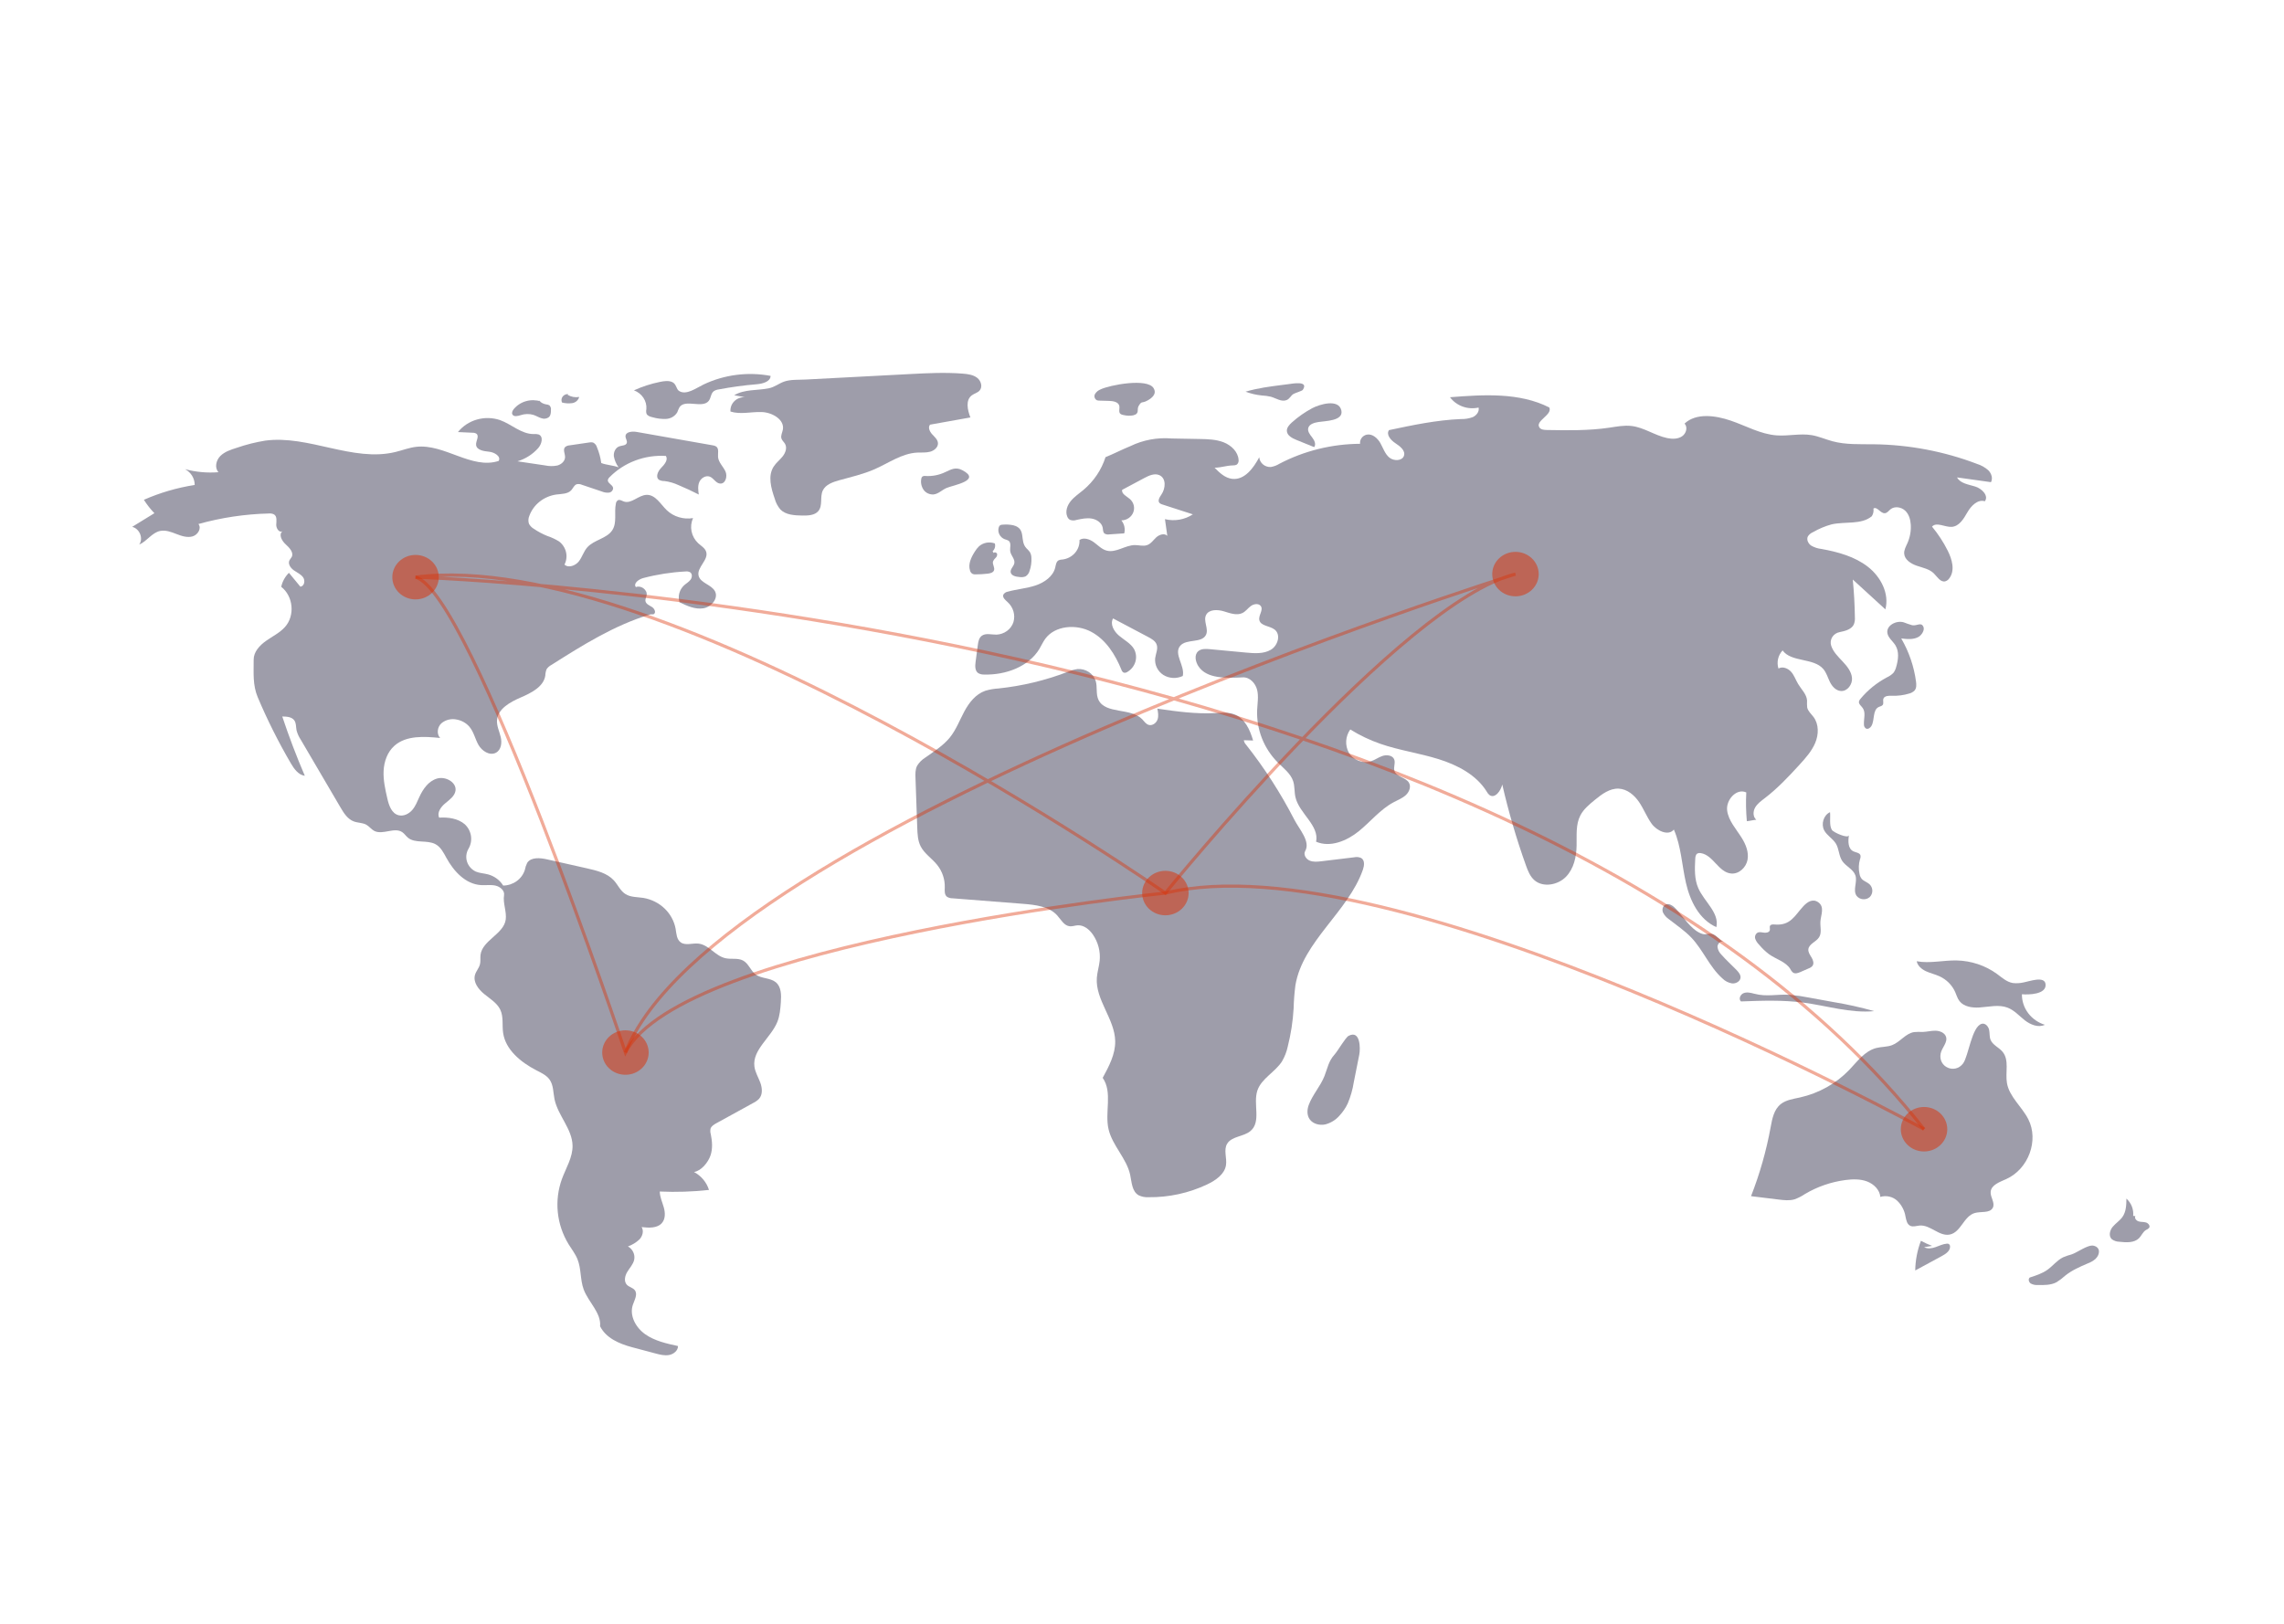 <svg width="1440" height="1024" viewBox="0 0 1440 1024" fill="none" xmlns="http://www.w3.org/2000/svg">
<path d="M379.068 291.996C378.611 288.536 377.686 285.147 376.317 281.915C376.143 281.304 375.837 280.734 375.42 280.242C375.003 279.75 374.483 279.347 373.894 279.057C373.107 278.862 372.281 278.853 371.49 279.032L359.144 280.84C358.111 280.885 357.121 281.253 356.327 281.888C354.719 283.507 356.303 286.114 356.254 288.347C356.198 290.858 353.867 292.897 351.34 293.571C348.76 294.07 346.098 294.039 343.532 293.479L326.269 290.911C331.353 289.357 335.879 286.466 339.329 282.568C341.6 279.991 342.809 275.181 339.526 273.961C338.55 273.705 337.533 273.627 336.528 273.731C328.706 273.789 322.552 267.537 315.23 264.904C310.544 263.328 305.457 263.211 300.697 264.569C295.937 265.928 291.747 268.692 288.728 272.468L297.924 272.892C298.789 272.847 299.647 273.066 300.373 273.518C302.388 275.103 299.883 278.148 300.167 280.63C300.536 283.855 305.008 284.543 308.38 284.87C311.752 285.196 316.029 287.818 314.407 290.667C297.461 296.255 280.216 279.743 262.419 281.776C257.915 282.29 253.661 283.984 249.264 285.049C222.399 291.557 194.626 274.195 167.182 277.872C161.081 278.867 155.085 280.381 149.264 282.396C145.529 283.57 141.633 284.839 138.919 287.562C136.205 290.285 135.172 294.941 137.743 297.788C130.657 298.347 123.523 297.698 116.674 295.871C118.526 296.857 120.067 298.302 121.135 300.054C122.202 301.806 122.758 303.802 122.742 305.83C111.678 307.558 100.906 310.702 90.717 315.179C92.619 318.206 94.84 321.039 97.346 323.632L83.338 332.247C88.071 333.389 90.517 339.566 87.765 343.425C92.672 341.335 95.713 335.929 100.961 334.833C104.398 334.114 107.896 335.461 111.157 336.725C114.418 337.99 118.002 339.216 121.378 338.267C124.754 337.318 127.244 333.127 125.099 330.457C139.529 326.427 154.441 324.196 169.467 323.821C170.627 323.682 171.802 323.896 172.828 324.432C174.784 325.731 174.269 328.537 174.164 330.814C174.058 333.091 175.912 336.083 178.038 335.057C175.537 337.133 177.675 341.041 180.074 343.224C182.473 345.408 185.365 348.42 183.896 351.26C183.513 352.001 182.863 352.594 182.494 353.342C181.405 355.549 183.134 358.123 185.173 359.589C187.212 361.055 189.709 362.08 191.126 364.11C192.542 366.14 191.899 369.693 189.366 369.977L182.167 361.226C179.707 363.668 178.021 366.727 177.304 370.049C184.938 376.023 186.086 388.184 179.695 395.372C176.429 399.046 171.784 401.278 167.731 404.143C163.677 407.008 159.926 411.088 159.936 415.912C159.954 424.246 159.242 431.989 162.505 439.716C168.52 453.963 175.465 467.835 183.298 481.248C185.356 484.77 188.014 488.631 192.181 489.237C186.915 476.963 182.174 464.497 177.958 451.841C180.704 451.851 183.877 452.06 185.486 454.19C186.819 455.953 186.533 458.35 186.947 460.491C187.474 462.564 188.352 464.541 189.547 466.342L214.697 509.23C216.782 512.786 219.173 516.602 223.158 518.042C225.705 518.962 228.653 518.789 230.997 520.114C232.835 521.153 234.073 522.997 235.947 523.976C241.245 526.742 248.612 521.436 253.563 524.74C254.979 525.684 255.879 527.185 257.184 528.266C261.757 532.057 269.258 529.521 274.536 532.349C277.938 534.172 279.702 537.817 281.516 541.12C286.062 549.394 293.416 557.501 303.157 558.16C306.217 558.367 309.343 557.811 312.333 558.463C315.324 559.114 318.269 561.613 317.789 564.514C316.966 569.486 319.532 574.931 318.843 579.922C317.587 589.013 304.117 593.009 302.96 602.112C302.707 604.105 303.103 606.163 302.607 608.114C302 610.505 300.124 612.452 299.458 614.828C298.194 619.332 301.565 623.815 305.268 626.845C308.971 629.875 313.388 632.488 315.412 636.73C317.552 641.214 316.501 646.441 317.197 651.325C318.716 661.988 328.336 669.892 338.236 674.989C341.252 676.542 344.491 678.045 346.443 680.739C348.992 684.255 348.738 688.89 349.589 693.091C351.673 703.38 360.72 711.858 360.977 722.336C361.159 729.783 356.835 736.539 354.252 743.566C351.831 750.298 350.954 757.451 351.683 764.538C352.412 771.624 354.729 778.476 358.475 784.627C360.408 787.751 362.719 790.696 364.086 794.082C366.525 800.125 365.733 806.994 367.983 813.104C370.956 821.182 379.127 827.855 378.345 836.387C382.054 843.761 390.245 847.385 398.481 849.58L413.243 853.513C416.07 854.267 419.023 855.026 421.901 854.48C424.779 853.935 427.526 851.647 427.452 848.839C420.213 847.276 412.742 845.614 406.775 841.391C400.807 837.168 396.72 829.648 398.984 822.883C400.034 819.746 402.267 816.123 400.144 813.531C398.928 812.047 396.705 811.659 395.333 810.305C393.194 808.193 393.929 804.645 395.467 802.098C397.005 799.551 399.227 797.275 399.847 794.393C400.161 792.781 399.951 791.116 399.248 789.622C398.544 788.127 397.38 786.874 395.912 786.03C398.649 785.041 401.138 783.512 403.218 781.542C405.14 779.441 406.027 776.203 404.516 773.815C409.004 774.36 414.303 774.627 417.25 771.34C419.603 768.715 419.441 764.79 418.511 761.448C417.582 758.106 416.01 754.859 415.961 751.401C426.316 751.87 436.693 751.534 446.99 750.393C445.501 745.592 442.117 741.535 437.556 739.083C442.22 738.327 446.469 732.982 447.942 728.679C449.415 724.376 449.04 719.69 448.129 715.246C447.779 714.102 447.731 712.893 447.989 711.727C448.514 710.125 450.159 709.147 451.68 708.311L474.828 695.583C476.21 694.921 477.462 694.036 478.53 692.967C480.955 690.24 480.596 686.123 479.354 682.744C478.112 679.366 476.123 676.188 475.645 672.636C474.214 662.012 486.094 654.389 490.103 644.389C491.676 640.464 491.997 636.198 492.301 632.004C492.628 627.5 492.653 622.268 489.04 619.366C485.577 616.583 480.166 617.204 476.543 614.616C473.221 612.243 472.075 607.635 468.445 605.718C465.149 603.978 461.017 605.085 457.351 604.266C450.897 602.825 446.836 595.704 440.244 595.044C436.525 594.672 432.316 596.413 429.268 594.339C426.582 592.512 426.474 588.84 425.963 585.724C425.067 580.881 422.642 576.417 419.015 572.933C415.388 569.45 410.733 567.115 405.678 566.241C401.843 565.652 397.669 565.876 394.407 563.859C391.104 561.816 389.589 557.991 386.995 555.162C382.813 550.603 376.227 548.983 370.057 547.594L344.961 541.946C340.506 540.944 334.764 540.412 332.373 544.148C331.665 545.571 331.164 547.079 330.884 548.632C329.988 551.44 328.185 553.904 325.735 555.67C323.284 557.436 320.312 558.413 317.245 558.46C315.142 555.025 311.734 552.501 307.733 551.414C305.189 550.735 302.465 550.66 300.038 549.661C298.716 549.043 297.54 548.174 296.581 547.106C295.622 546.038 294.902 544.794 294.462 543.45C294.023 542.106 293.875 540.691 294.027 539.29C294.18 537.89 294.629 536.534 295.347 535.305C296.794 532.839 297.353 529.985 296.937 527.185C296.522 524.384 295.155 521.793 293.048 519.81C288.78 516.142 282.607 515.256 276.884 515.623C275.385 512.492 277.891 508.959 280.592 506.684C283.292 504.409 286.571 502.172 287.16 498.774C288.085 493.43 280.962 489.371 275.553 490.964C270.145 492.558 266.693 497.587 264.411 502.544C263.102 505.389 261.989 508.384 259.924 510.782C257.858 513.181 254.533 514.898 251.387 514.128C246.934 513.039 245.214 507.973 244.228 503.675C242.906 497.909 241.576 492.062 241.853 486.164C242.13 480.266 244.207 474.21 248.75 470.218C256.153 463.711 267.509 464.349 277.5 465.387C275.139 462.841 275.723 458.55 278.248 456.154C279.581 455.02 281.183 454.214 282.915 453.807C284.647 453.399 286.457 453.403 288.187 453.816C291.198 454.416 293.91 455.968 295.887 458.223C298.726 461.537 299.533 466.011 301.679 469.773C303.825 473.534 308.65 476.742 312.6 474.724C316.011 472.981 316.553 468.453 315.704 464.841C314.855 461.23 313.051 457.718 313.359 454.028C313.946 446.987 321.57 442.748 328.298 439.848C335.026 436.949 342.73 433.049 343.795 426.059C343.832 424.691 344.102 423.337 344.594 422.052C345.34 420.917 346.377 419.983 347.606 419.34C367.242 406.917 387.204 394.342 409.646 387.554C410.814 387.201 410.951 387.594 412.141 387.317C413.806 386.395 412.703 383.846 411.106 382.82C409.509 381.793 407.375 381.005 406.97 379.205C406.672 377.882 407.487 376.582 407.698 375.244C408.218 371.955 404.108 368.919 400.917 370.234C399.114 367.948 402.681 365.292 405.566 364.532C414.227 362.25 423.118 360.859 432.087 360.384C433.122 360.227 434.182 360.399 435.105 360.876C436.611 361.875 436.419 364.166 435.351 365.592C434.284 367.018 432.623 367.913 431.292 369.12C429.839 370.476 428.802 372.187 428.295 374.069C427.788 375.95 427.831 377.928 428.419 379.788C433.101 382.068 438.192 384.415 443.378 383.612C448.564 382.809 453.167 377.23 450.729 372.775C448.459 368.626 441.641 367.691 440.468 363.144C439.095 357.82 446.967 353.085 445.194 347.871C444.417 345.587 442.04 344.243 440.215 342.594C438.061 340.572 436.595 337.973 436.011 335.14C435.427 332.306 435.751 329.37 436.942 326.716C433.97 327.216 430.917 327.027 428.037 326.165C425.157 325.302 422.536 323.791 420.392 321.758C416.434 317.933 413.276 311.9 407.654 312.071C402.496 312.228 398.053 317.989 393.23 316.232C392.043 315.799 390.792 314.919 389.642 315.435C389.265 315.669 388.949 315.982 388.717 316.351C388.485 316.719 388.344 317.133 388.304 317.561C387.078 323.172 389.187 329.564 385.993 334.412C382.517 339.688 374.478 340.419 370.264 345.176C367.977 347.759 367.091 351.239 364.988 353.961C362.886 356.684 358.424 358.415 355.901 356.042C357.141 353.602 357.479 350.831 356.861 348.182C356.243 345.533 354.705 343.164 352.498 341.461C350.155 339.998 347.63 338.822 344.982 337.961C342.022 336.762 339.207 335.26 336.585 333.481C335.272 332.722 334.204 331.629 333.503 330.323C332.948 328.688 333.022 326.917 333.713 325.33C334.993 321.818 337.25 318.708 340.241 316.335C343.232 313.962 346.843 312.415 350.685 311.863C354.044 311.426 357.954 311.58 360.177 309.13C361.354 307.833 361.971 305.873 363.678 305.346C364.77 305.136 365.904 305.27 366.911 305.727L379.449 309.952C380.848 310.557 382.388 310.801 383.916 310.66C384.674 310.562 385.365 310.194 385.85 309.629C386.336 309.063 386.581 308.343 386.535 307.613C386.134 305.619 382.93 304.663 383.222 302.652C383.385 302.001 383.751 301.412 384.271 300.963C388.796 296.352 394.33 292.756 400.477 290.433C406.623 288.109 413.231 287.115 419.826 287.522C421.408 290.01 418.905 292.957 416.823 295.081C414.74 297.205 413.067 301.001 415.585 302.636C416.617 303.14 417.765 303.388 418.924 303.356C422.011 303.756 425.011 304.627 427.81 305.936C432.143 307.741 436.392 309.716 440.559 311.862C440.191 309.231 439.84 306.461 440.881 304.002C441.922 301.542 444.882 299.614 447.467 300.571C449.958 301.494 451.236 304.652 453.89 304.942C457.43 305.327 458.827 300.32 457.348 297.217C455.869 294.113 452.941 291.514 452.697 288.111C452.532 285.815 453.445 282.968 451.529 281.577C450.847 281.16 450.074 280.9 449.269 280.819L401.436 272.392C398.595 271.891 394.491 272.275 394.365 275.037C394.295 276.579 395.734 278.105 395.097 279.522C394.417 281.035 392.182 280.897 390.555 281.432C388.03 282.263 386.763 285.133 387.006 287.678C387.45 290.207 388.473 292.611 390.002 294.717C386.89 293.471 382.179 293.242 379.068 291.996Z" fill="#3F3D56" fill-opacity="0.5"/>
<path d="M340.902 253.124C337.886 252.169 334.635 252.124 331.592 252.997C328.548 253.869 325.859 255.617 323.887 258.002C323.1 258.995 322.438 260.364 323.098 261.439C324.043 262.98 326.452 262.371 328.228 261.82C330.838 260.927 333.679 260.862 336.33 261.635C337.998 262.183 339.49 263.152 341.165 263.679C341.98 264.005 342.873 264.113 343.747 263.991C344.621 263.869 345.445 263.521 346.128 262.985C347.278 261.862 347.35 260.117 347.352 258.546C347.432 258.02 347.388 257.483 347.223 256.976C347.059 256.468 346.778 256.002 346.402 255.612C345.731 255.24 344.978 255.027 344.204 254.989C342.471 254.682 340.905 253.806 339.774 252.512" fill="#3F3D56" fill-opacity="0.5"/>
<path d="M358.15 248.527C357.475 248.492 356.802 248.623 356.195 248.909C355.589 249.195 355.069 249.625 354.687 250.159C354.304 250.693 354.072 251.311 354.011 251.956C353.951 252.601 354.064 253.249 354.341 253.839C356.414 254.381 358.58 254.516 360.709 254.237C361.771 254.079 362.76 253.624 363.552 252.929C364.344 252.234 364.904 251.329 365.16 250.33C362.653 250.767 360.067 250.294 357.905 249.004" fill="#3F3D56" fill-opacity="0.5"/>
<path d="M416.018 240.849C410.375 241.997 404.894 243.78 399.689 246.159C402.143 247.062 404.229 248.696 405.64 250.82C407.05 252.944 407.711 255.445 407.525 257.956C407.304 258.92 407.33 259.92 407.599 260.873C408.199 262.264 409.936 262.787 411.464 263.144C414.209 263.944 417.075 264.294 419.942 264.18C421.376 264.108 422.768 263.695 423.994 262.978C425.219 262.261 426.238 261.263 426.959 260.075C427.375 258.946 427.862 257.843 428.418 256.772C432.08 251.433 442.959 257.889 446.891 252.728C448.276 250.91 448.149 248.174 449.955 246.734C450.889 246.106 451.971 245.711 453.105 245.583C461.011 244.079 468.998 242.99 477.029 242.321C480.834 242.004 485.794 240.696 485.826 237.039C471.493 234.344 456.632 236.258 443.552 242.484C438.84 244.743 432.607 249.496 428.068 246.501C426.369 245.379 426.453 242.359 424.114 241.098C421.722 239.808 418.556 240.332 416.018 240.849Z" fill="#3F3D56" fill-opacity="0.5"/>
<path d="M462.89 249.24L469.618 250.478C468.38 250.425 467.144 250.626 465.993 251.067C464.842 251.508 463.803 252.179 462.944 253.035C462.085 253.891 461.427 254.913 461.014 256.032C460.6 257.15 460.44 258.341 460.545 259.523C466.846 261.538 473.715 259.577 480.352 259.845C486.989 260.113 494.711 264.652 493.578 270.918C493.235 272.813 492.092 274.706 492.687 276.543C493.103 277.83 494.289 278.744 494.959 279.929C496.354 282.4 495.239 285.525 493.477 287.771C491.716 290.017 489.349 291.809 487.803 294.196C483.957 300.132 486.142 307.806 488.433 314.438C489.095 316.944 490.318 319.282 492.017 321.291C495.411 324.745 500.941 325.046 505.894 325.115C509.499 325.165 513.628 324.995 515.908 322.321C518.884 318.83 516.803 313.384 518.762 309.287C520.542 305.566 525.076 303.97 529.184 302.837C536.709 300.763 544.379 299 551.493 295.867C560.328 291.977 568.585 285.914 578.295 285.413C581.019 285.273 583.811 285.581 586.435 284.866C589.059 284.152 591.552 281.98 591.353 279.375C591.183 277.149 589.216 275.515 587.68 273.837C586.143 272.159 584.936 269.579 586.348 267.804L611.8 263.253C609.996 258.546 608.591 252.347 612.736 249.283C614.232 248.177 616.235 247.735 617.508 246.399C619.679 244.121 618.588 240.197 616.082 238.26C613.576 236.323 610.188 235.873 606.979 235.618C595.818 234.731 584.594 235.317 573.412 235.904C551.555 237.051 529.697 238.198 507.839 239.345C503.438 239.576 498.358 239.223 494.322 240.66C490.906 241.877 488.477 244.11 484.569 244.895C477.356 246.343 469.418 245.363 462.89 249.24Z" fill="#3F3D56" fill-opacity="0.5"/>
<path d="M583.421 300.152C582.736 300.049 582.035 300.201 581.463 300.578C581.085 300.976 580.86 301.486 580.826 302.023C580.391 304.394 580.909 306.835 582.274 308.857C582.97 309.848 583.93 310.644 585.055 311.16C586.18 311.677 587.429 311.895 588.672 311.793C591.702 311.424 593.935 308.949 596.72 307.742C601.012 305.883 619.242 302.984 606.632 296.462C602.286 294.214 599.478 296.199 596.053 297.679C592.155 299.588 587.788 300.443 583.421 300.152Z" fill="#3F3D56" fill-opacity="0.5"/>
<path d="M693.874 245.558C692.402 246.134 691.17 247.161 690.371 248.478C690.003 249.146 689.918 249.925 690.133 250.652C690.347 251.379 690.846 252 691.525 252.385C692.075 252.576 692.658 252.664 693.243 252.646L699.23 252.817C701.774 252.89 704.951 253.408 705.634 255.755C706.142 257.497 705.006 259.736 706.377 260.982C706.965 261.418 707.672 261.682 708.413 261.742C710.386 262.227 712.445 262.291 714.446 261.929C718.803 260.81 716.513 258.264 717.885 255.998C719.985 252.53 719.621 254.629 723.32 252.642C726.052 251.174 729.582 248.511 727.302 244.77C723.337 238.265 699.725 242.763 693.874 245.558Z" fill="#3F3D56" fill-opacity="0.5"/>
<path d="M812.049 242.287L808.572 242.732C800.732 243.733 792.848 244.744 785.297 246.998C788.566 248.235 791.995 249.041 795.49 249.392C797.415 249.483 799.326 249.743 801.2 250.169C804.535 251.12 807.896 253.574 811.118 252.317C813.116 251.538 813.768 249.546 815.423 248.491C816.566 247.762 820.9 246.582 821.384 245.847C825.301 239.9 815.06 241.903 812.049 242.287Z" fill="#3F3D56" fill-opacity="0.5"/>
<path d="M827.315 257.415C822.671 259.901 818.363 262.921 814.485 266.41C812.852 267.88 811.183 269.708 811.332 271.85C811.528 274.696 814.696 276.347 817.44 277.459L828.554 281.964C829.902 280.145 828.668 277.633 827.275 275.846C825.881 274.058 824.225 271.989 824.841 269.838C825.543 267.383 828.67 266.546 831.292 266.123C835.565 265.434 847.089 265.489 845.704 258.898C844.073 251.131 831.604 255.12 827.315 257.415Z" fill="#3F3D56" fill-opacity="0.5"/>
<path d="M825.08 696.934C824.022 699.866 823.922 703.321 825.752 705.881C827.806 708.754 831.916 709.825 835.472 709.096C839.013 708.195 842.169 706.252 844.496 703.542C846.624 701.272 848.375 698.701 849.687 695.922C851.518 691.59 852.809 687.066 853.534 682.445L856.985 665.1C857.756 661.223 857.726 649.338 850.284 653.211C848.25 654.268 843.543 662.62 841.412 664.989C837.572 669.257 837.064 673.399 835.043 678.57C832.51 685.048 827.421 690.446 825.08 696.934Z" fill="#3F3D56" fill-opacity="0.5"/>
<path d="M1218.16 785.695C1215.73 784.785 1213.36 783.708 1211.09 782.472C1208.81 788.471 1207.6 794.794 1207.5 801.177L1224.17 792.15C1226.68 790.792 1229.52 788.905 1229.46 786.148C1229.49 785.808 1229.41 785.468 1229.25 785.164C1229.09 784.86 1228.84 784.604 1228.54 784.422C1228.17 784.28 1227.77 784.234 1227.37 784.291C1224.9 784.488 1222.65 785.652 1220.32 786.461C1217.99 787.271 1215.26 787.698 1213.12 786.497" fill="#3F3D56" fill-opacity="0.5"/>
<path d="M1306.07 791.054C1304.24 791.531 1302.45 792.145 1300.72 792.89C1296.9 794.753 1294.3 798.291 1290.86 800.745C1287.56 803.092 1283.6 804.381 1279.71 805.635C1278.56 806.603 1279.09 808.554 1280.33 809.405C1281.67 810.133 1283.2 810.463 1284.73 810.352C1288.78 810.438 1293.04 810.475 1296.58 808.606C1298.57 807.367 1300.44 805.948 1302.15 804.369C1306.29 801.062 1311.27 798.879 1316.19 796.771C1317.98 796.123 1319.64 795.175 1321.08 793.971C1324.17 791.054 1324.39 786.553 1319.93 785.56C1316.33 784.758 1309.5 789.992 1306.07 791.054Z" fill="#3F3D56" fill-opacity="0.5"/>
<path d="M1344.91 766.766C1345.11 764.758 1344.83 762.734 1344.09 760.845C1343.36 758.956 1342.18 757.252 1340.65 755.861C1340.61 759.877 1340.48 764.156 1338.12 767.477C1336.44 769.843 1333.81 771.441 1331.96 773.695C1330.12 775.949 1329.3 779.522 1331.47 781.499C1332.85 782.505 1334.53 783.06 1336.26 783.081C1340.56 783.566 1345.54 783.836 1348.56 780.862C1350.2 779.238 1351 776.834 1353.01 775.641C1353.76 775.34 1354.43 774.882 1354.97 774.302C1355.8 773.04 1354.48 771.377 1353 770.922C1351.51 770.468 1349.88 770.682 1348.39 770.25C1346.9 769.818 1345.53 768.214 1346.3 766.915" fill="#3F3D56" fill-opacity="0.5"/>
<path d="M1275.88 619.523C1273.62 620.048 1271.28 620.18 1268.98 619.912C1265.15 619.238 1262.17 616.476 1259.08 614.211C1251.73 608.855 1242.8 605.867 1233.57 605.677C1225.17 605.525 1216.69 607.704 1208.44 606.184C1208.98 609.054 1211.55 611.206 1214.28 612.485C1217.02 613.765 1220.04 614.408 1222.79 615.662C1227.2 617.689 1230.69 621.168 1232.63 625.461C1233.52 627.44 1234.07 629.594 1235.41 631.322C1238.16 634.854 1243.35 635.63 1247.94 635.341C1253.92 634.964 1260.17 633.318 1265.73 635.451C1269.99 637.083 1273.04 640.649 1276.59 643.423C1280.14 646.196 1285.15 648.254 1289.23 646.253C1284.99 644.939 1281.3 642.363 1278.7 638.9C1276.1 635.437 1274.72 631.268 1274.77 627.003C1278.77 627.355 1290.3 627.219 1289.68 620.708C1289.16 615.19 1279.31 618.927 1275.88 619.523Z" fill="#3F3D56" fill-opacity="0.5"/>
<path d="M1223.52 664.417C1224.23 660.685 1228.11 657.39 1226.9 653.778C1226.07 651.281 1223.04 650.048 1220.3 649.986C1217.56 649.925 1214.87 650.706 1212.13 650.779C1210.35 650.689 1208.56 650.713 1206.78 650.852C1201.35 651.708 1197.99 657.163 1192.87 659.103C1189.76 660.283 1186.26 660.057 1183.02 660.873C1175.66 662.724 1171.01 669.377 1165.86 674.742C1157.56 683.371 1146.73 689.414 1134.8 692.087C1130.62 693.014 1126.12 693.607 1122.8 696.207C1118.39 699.65 1117.31 705.554 1116.33 710.914C1113.62 725.719 1109.49 740.252 1103.98 754.325L1121.44 756.46C1124.76 756.866 1128.2 757.263 1131.4 756.321C1133.73 755.482 1135.93 754.359 1137.96 752.98C1145.73 748.357 1154.44 745.349 1163.51 744.15C1168.08 743.549 1172.88 743.439 1177.17 745.066C1181.46 746.694 1185.14 750.384 1185.5 754.79C1187.36 754.238 1189.34 754.178 1191.23 754.618C1193.12 755.057 1194.84 755.98 1196.23 757.287C1198.96 759.955 1200.75 763.377 1201.35 767.072C1201.81 769.359 1202.27 772.1 1204.48 773.06C1206.29 773.843 1208.37 772.999 1210.35 772.848C1217.06 772.333 1222.63 779.829 1229.23 778.538C1236.31 777.154 1238.05 767.006 1244.96 764.973C1248.92 763.805 1254.48 765.225 1256.38 761.693C1258.06 758.58 1254.72 754.988 1255.06 751.502C1255.49 747.21 1260.77 745.389 1264.85 743.557C1278.91 737.244 1285.58 719.134 1278.77 705.778C1274.73 697.864 1266.79 691.635 1265.32 682.941C1264.2 676.252 1266.95 668.453 1262.49 663.188C1260.23 660.51 1256.39 659.031 1255.04 655.836C1254.19 653.824 1254.54 651.542 1254.08 649.417C1253.62 647.292 1251.69 645.069 1249.49 645.62C1243.13 647.218 1241.1 666.035 1237.69 670.607C1232.52 677.557 1221.89 672.979 1223.52 664.417Z" fill="#3F3D56" fill-opacity="0.5"/>
<path d="M1105.91 626.632C1103.74 626.049 1101.36 625.474 1099.28 626.308C1097.19 627.142 1095.98 630.07 1097.65 631.523C1110.73 631.035 1123.89 630.551 1136.86 632.252C1151.81 634.211 1166.6 639.065 1181.6 637.637C1173.03 635.215 1164.32 633.279 1155.5 631.839L1140.81 629.152C1136.87 628.361 1132.89 627.772 1128.88 627.387C1120.5 626.724 1114.15 628.845 1105.91 626.632Z" fill="#3F3D56" fill-opacity="0.5"/>
<path d="M1119.01 583.017C1117.92 582.93 1116.57 582.855 1116.01 583.749C1115.48 584.603 1116.09 585.731 1115.8 586.689C1115.41 587.997 1113.62 588.331 1112.21 588.153C1110.8 587.975 1109.27 587.549 1108.02 588.2C1107.39 588.614 1106.91 589.214 1106.67 589.909C1106.42 590.605 1106.41 591.358 1106.65 592.057C1107.16 593.443 1107.99 594.704 1109.07 595.748C1110.92 597.977 1113.02 599.998 1115.35 601.774C1119.84 604.951 1125.93 606.482 1128.76 611.094C1129.16 611.988 1129.78 612.779 1130.56 613.403C1131.92 614.228 1133.69 613.6 1135.15 612.96L1140.28 610.716C1141.21 610.397 1142.03 609.86 1142.68 609.154C1143.85 607.632 1143.13 605.467 1142.15 603.827C1141.17 602.187 1139.91 600.489 1140.12 598.609C1140.49 595.256 1145 593.973 1146.85 591.105C1148.72 588.213 1147.5 584.487 1147.72 581.094C1147.97 577.126 1150.57 571.964 1146.38 568.999C1142.82 566.48 1139.42 568.808 1136.86 571.59C1131.47 577.456 1128.92 583.809 1119.01 583.017Z" fill="#3F3D56" fill-opacity="0.5"/>
<path d="M1150.15 523.727C1151.9 526.938 1155.55 528.854 1157.46 531.981C1159.53 535.37 1159.29 539.749 1161.54 543.033C1163.85 546.404 1168.48 548.193 1169.77 552.026C1171.19 556.212 1167.98 561.298 1170.54 564.955C1171.01 565.553 1171.61 566.049 1172.3 566.413C1172.99 566.777 1173.74 567.001 1174.53 567.069C1175.31 567.138 1176.1 567.051 1176.84 566.813C1177.59 566.575 1178.27 566.191 1178.85 565.686C1179.93 564.565 1180.5 563.086 1180.46 561.564C1180.41 560.042 1179.74 558.598 1178.6 557.539C1177.09 556.22 1174.92 555.651 1173.66 554.11C1173 553.221 1172.56 552.201 1172.38 551.127C1171.69 548.028 1171.8 544.815 1172.7 541.766C1173.04 540.992 1173.12 540.139 1172.95 539.318C1172.38 537.738 1170.14 537.626 1168.57 536.892C1165.01 535.227 1165.1 530.414 1165.72 526.665C1165.31 529.161 1156.02 524.916 1155.05 523.503C1153.12 520.694 1154.17 515.277 1153.78 512.174C1149.61 514.098 1148.01 519.802 1150.15 523.727Z" fill="#3F3D56" fill-opacity="0.5"/>
<path d="M1056.6 573.127C1054.89 571.29 1052.3 569.368 1050.01 570.476C1048.25 571.321 1047.77 573.643 1048.46 575.403C1049.3 577.113 1050.58 578.584 1052.2 579.67C1056.99 583.451 1062.14 586.863 1066.32 591.258C1073.8 599.123 1077.76 609.736 1085.89 616.981C1087.52 618.661 1089.68 619.782 1092.05 620.173C1094.41 620.384 1097.07 618.933 1097.35 616.67C1097.57 614.806 1096.21 613.138 1094.89 611.757C1091.73 608.469 1088.27 605.441 1085.29 602.005C1083.91 600.685 1083.05 598.955 1082.84 597.1C1082.82 595.25 1084.58 593.313 1086.46 593.772C1084.18 593.214 1082.49 589.582 1079.15 588.899C1076.36 588.329 1075.68 589.984 1072.35 588.619C1066.01 586.016 1061.04 577.885 1056.6 573.127Z" fill="#3F3D56" fill-opacity="0.5"/>
<path d="M1205.58 394.278C1203.76 393.76 1201.98 393.149 1200.23 392.446C1195.52 391.093 1189.29 394.406 1189.92 399.073C1190.33 402.173 1193.35 404.264 1195.01 406.954C1197.48 410.943 1196.82 416.002 1195.53 420.469C1195.21 421.852 1194.6 423.159 1193.75 424.314C1192.55 425.533 1191.11 426.519 1189.53 427.219C1183.17 430.632 1177.56 435.192 1173.02 440.647C1172.52 441.151 1172.18 441.772 1172.02 442.446C1171.8 444.022 1173.45 445.17 1174.39 446.484C1176.46 449.403 1174.96 453.332 1175.17 456.859C1175.14 457.358 1175.24 457.856 1175.46 458.306C1175.69 458.757 1176.03 459.144 1176.46 459.433C1177.71 460.042 1179.19 459.007 1179.87 457.83C1182.13 453.923 1180.43 447.651 1184.65 445.767C1185.45 445.411 1186.42 445.261 1186.96 444.588C1187.8 443.522 1186.99 441.943 1187.42 440.668C1188.06 438.754 1190.79 438.668 1192.89 438.753C1196.51 438.898 1200.12 438.438 1203.57 437.393C1204.92 437.085 1206.15 436.403 1207.1 435.433C1208.37 433.924 1208.25 431.778 1208 429.859C1206.74 420.292 1203.57 411.046 1198.68 402.618C1202.39 403.072 1206.43 403.465 1209.63 401.613C1211.42 400.576 1213.58 397.475 1212.69 395.364C1211.28 392.026 1208.74 394.836 1205.58 394.278Z" fill="#3F3D56" fill-opacity="0.5"/>
<path d="M729.686 446.892C730.131 449.173 730.567 451.575 729.786 453.772C729.006 455.968 726.549 457.804 724.23 457.131C722.43 456.608 721.39 454.876 720.112 453.555C713.003 446.208 696.966 450.461 692.574 441.372C690.782 437.663 692 433.219 690.778 429.303C690.007 427.04 688.472 425.086 686.415 423.748C684.359 422.411 681.896 421.765 679.414 421.912C677.15 422.225 674.947 422.855 672.875 423.781C658.991 429.104 644.415 432.595 629.549 434.155C626.723 434.32 623.929 434.807 621.224 435.606C615.119 437.724 610.948 443.142 607.98 448.671C605.012 454.199 602.82 460.185 598.841 465.097C594.659 470.259 588.798 473.874 583.331 477.784C581.225 479.083 579.471 480.842 578.214 482.917C577.029 485.247 577.096 487.956 577.188 490.546L578.305 521.997C578.449 526.043 578.629 530.233 580.521 533.853C582.882 538.374 587.548 541.335 590.785 545.328C594.088 549.432 595.808 554.503 595.655 559.682C595.586 561.764 595.37 564.226 597.064 565.534C598.094 566.174 599.3 566.506 600.528 566.488L644.968 569.97C652.786 570.582 661.449 571.589 666.553 577.291C668.962 579.982 670.897 583.852 674.586 584.141C676.169 584.265 677.709 583.643 679.291 583.523C683.285 583.22 686.793 586.122 689.007 589.318C692.358 594.189 693.879 600.007 693.321 605.815C692.958 609.461 691.777 613.006 691.522 616.66C690.554 630.565 702.867 642.646 703.105 656.58C703.246 664.776 699.181 672.434 695.219 679.7C701.614 688.975 696.378 701.325 698.924 712.168C701.339 722.455 710.298 730.508 712.531 740.832C713.553 745.559 713.612 751.375 717.965 753.809C719.876 754.701 721.993 755.107 724.115 754.988C736.912 755.133 749.563 752.376 761.033 746.942C766.416 744.385 771.995 740.567 772.935 734.884C773.693 730.302 771.266 725.176 773.736 721.184C776.648 716.48 784.107 716.853 788.391 713.236C795.34 707.368 789.921 696.177 792.737 687.725C795.268 680.128 803.981 676.092 808.3 669.273C809.999 666.341 811.219 663.176 811.916 659.89C813.895 652.035 815.126 644.024 815.596 635.957C815.711 631.055 816.089 626.163 816.727 621.298C821.383 593.603 849.983 575.057 859.269 548.452C860.155 545.911 860.572 542.526 858.211 541.089C856.81 540.449 855.222 540.29 853.714 540.638L833.228 543.111C830.683 543.418 827.986 543.705 825.65 542.693C823.313 541.681 821.638 538.851 822.877 536.702C826.357 530.668 819.2 523.043 816.02 516.86C807.456 500.21 797.259 484.378 785.565 469.576C784.816 468.814 784.347 467.84 784.229 466.801L790.044 466.986C788.081 460.244 784.842 452.866 778 450.399C774.145 449.01 769.875 449.49 765.761 449.705C753.979 450.322 741.348 448.619 729.686 446.892Z" fill="#3F3D56" fill-opacity="0.5"/>
<path d="M765.771 294.957C768.854 298.092 772.309 301.415 776.77 301.962C784.649 302.927 790.314 295.126 793.921 288.351C794.055 290.078 794.887 291.688 796.241 292.837C797.594 293.986 799.363 294.584 801.17 294.504C803.115 294.19 804.971 293.495 806.623 292.463C822.234 284.295 839.719 279.968 857.509 279.869C857.338 278.579 857.673 277.274 858.448 276.206C859.223 275.138 860.383 274.383 861.706 274.086C865.323 273.399 868.581 276.393 870.326 279.503C872.071 282.613 873.159 286.217 875.931 288.545C878.703 290.873 884.07 290.772 885.165 287.401C886.216 284.164 882.695 281.405 879.769 279.497C876.843 277.589 873.759 274.057 875.729 271.242C890.677 268.074 905.717 264.895 921.012 264.265C923.616 264.352 926.211 263.924 928.634 263.008C930.967 261.912 932.821 259.425 932.194 257.011C928.856 257.762 925.36 257.544 922.152 256.386C918.944 255.227 916.169 253.181 914.181 250.506C935.404 248.83 957.977 247.4 976.785 256.961C979.042 261.599 967.539 265.459 970.616 269.642C971.598 270.977 973.565 271.133 975.269 271.163C988.34 271.396 1001.49 271.624 1014.41 269.735C1019.13 269.044 1023.9 268.07 1028.64 268.629C1036.54 269.562 1043.29 274.606 1051.06 276.251C1054.22 276.92 1057.77 276.943 1060.44 275.182C1063.1 273.422 1064.25 269.412 1062.06 267.123C1069.38 260.259 1081.52 261.961 1091.17 265.247C1100.82 268.533 1109.96 273.832 1120.18 274.564C1127.5 275.09 1134.93 273.203 1142.17 274.402C1146.71 275.156 1150.95 277.093 1155.39 278.283C1163.8 280.533 1172.69 280.058 1181.42 280.167C1203.69 280.454 1225.72 284.644 1246.41 292.53C1249.11 293.37 1251.57 294.765 1253.64 296.617C1255.57 298.591 1256.55 301.659 1255.25 304.059L1233.87 301.068C1235.88 304.865 1241.1 305.512 1245.33 306.822C1249.56 308.132 1253.95 312.607 1251.41 316.101C1246.82 314.703 1242.66 319.093 1240.35 323.132C1238.03 327.171 1235.21 332.008 1230.4 332.254C1226.1 332.475 1220.89 328.966 1218.09 332.099C1221.96 336.78 1225.28 341.86 1227.98 347.244C1230.75 352.772 1232.73 359.738 1228.98 364.711C1228.39 365.599 1227.5 366.263 1226.45 366.588C1223.39 367.33 1221.41 363.747 1219.21 361.575C1216.45 358.838 1212.27 358.063 1208.52 356.779C1204.78 355.496 1200.83 352.971 1200.54 349.174C1200.36 346.812 1201.66 344.615 1202.62 342.432C1204.23 338.752 1204.94 334.765 1204.68 330.782C1204.47 327.577 1203.53 324.243 1201.13 322.004C1198.72 319.765 1194.57 319.054 1191.99 321.105C1190.79 322.062 1189.82 323.593 1188.26 323.65C1185.5 323.751 1183.37 319.139 1181.15 320.714C1181.41 322.391 1181.05 324.103 1180.12 325.55C1173.49 331.074 1163.3 328.737 1154.75 330.688C1150.68 331.802 1146.79 333.43 1143.17 335.529C1141.81 336.083 1140.66 337.008 1139.86 338.188C1138.79 340.175 1139.97 342.718 1141.85 344.039C1143.85 345.211 1146.09 345.943 1148.42 346.184C1158.84 348.075 1169.42 351.001 1177.65 357.413C1185.88 363.824 1191.28 374.423 1188.68 384.271L1168.12 365.462C1168.9 373.36 1169.34 381.279 1169.45 389.22C1169.58 390.771 1169.36 392.33 1168.79 393.79C1167.33 396.889 1163.35 397.932 1159.87 398.617C1158.91 398.793 1157.99 399.163 1157.18 399.703C1156.37 400.243 1155.69 400.941 1155.18 401.75C1154.68 402.56 1154.36 403.463 1154.24 404.4C1154.12 405.337 1154.22 406.286 1154.51 407.187C1155.75 411.047 1158.83 414.056 1161.65 417.055C1164.48 420.053 1167.26 423.461 1167.63 427.483C1168 431.505 1164.83 436.038 1160.62 435.758C1157.43 435.546 1155.07 432.813 1153.7 430.043C1152.34 427.273 1151.53 424.188 1149.49 421.835C1143.3 414.712 1129.41 417.763 1123.87 410.17C1122.45 411.704 1121.47 413.558 1121.02 415.557C1120.57 417.555 1120.65 419.631 1121.27 421.589C1123.85 420.043 1127.38 421.479 1129.32 423.724C1131.26 425.97 1132.17 428.848 1133.69 431.37C1135.74 434.773 1139.01 437.789 1139.3 441.709C1139.22 443.192 1139.25 444.677 1139.38 446.156C1139.89 448.531 1141.98 450.237 1143.44 452.222C1146.82 456.842 1146.65 463.188 1144.47 468.429C1142.29 473.67 1138.37 478.05 1134.49 482.296C1127.72 489.713 1120.8 497.086 1112.77 503.245C1110.47 505.002 1108.03 506.731 1106.6 509.188C1105.17 511.645 1105.1 515.094 1107.29 516.963C1105.72 517.038 1102.91 517.777 1101.34 517.852C1100.78 511.823 1100.66 505.764 1100.98 499.718C1094.78 496.87 1088.11 504.498 1088.91 511.033C1089.71 517.568 1094.65 522.813 1098.16 528.467C1100.73 532.602 1102.64 537.423 1101.78 542.164C1100.93 546.905 1096.51 551.279 1091.5 550.861C1083.53 550.196 1080.2 539.25 1072.32 537.997C1071.62 537.841 1070.89 537.91 1070.24 538.194C1069.07 538.809 1068.87 540.309 1068.8 541.586C1068.48 547.853 1068.2 554.37 1070.75 560.148C1074.49 568.602 1084.15 575.702 1082.12 584.674C1071.21 579.817 1065.54 568.1 1062.96 556.845C1060.38 545.589 1059.95 533.774 1055.33 523.133C1051.83 527.437 1044.46 523.879 1041.25 519.365C1038.21 515.085 1036.34 510.134 1033.4 505.797C1030.45 501.459 1025.93 497.575 1020.54 497.337C1014.87 497.086 1009.96 500.805 1005.65 504.319C1002.1 507.209 998.452 510.212 996.376 514.207C993.356 520.019 994.146 526.871 994.001 533.361C993.843 540.378 992.29 547.781 987.295 552.918C982.3 558.054 973.079 559.844 967.57 555.214C964.693 552.797 963.3 549.186 962.06 545.72C956.08 529.012 951.1 511.991 947.143 494.74C946.217 498.678 942.606 503.752 939.156 501.433C938.382 500.81 937.755 500.036 937.316 499.163C930.88 488.721 918.963 482.458 906.921 478.703C894.88 474.947 882.211 473.196 870.303 469.068C863.63 466.755 857.256 463.715 851.307 460.01C849.791 462.143 848.905 464.629 848.745 467.205C848.584 469.78 849.154 472.349 850.394 474.64C853.036 479.118 859.013 481.708 864.13 480.143C866.774 479.334 869.007 477.577 871.63 476.709C874.254 475.841 877.775 476.268 878.922 478.687C880.02 481.004 878.361 483.806 879.184 486.224C880.438 489.907 886.241 490.191 888.27 493.543C889.78 496.037 888.537 499.348 886.382 501.361C884.226 503.373 881.35 504.477 878.719 505.877C870.181 510.423 864.109 518.182 856.648 524.218C849.186 530.255 838.659 534.662 829.766 530.79C831.886 520.514 819.1 512.97 816.748 502.741C815.974 499.374 816.375 495.798 815.27 492.517C813.67 487.766 809.267 484.5 805.656 480.9C801.275 476.487 797.863 471.278 795.619 465.581C793.376 459.884 792.347 453.814 792.594 447.731C792.789 443.503 793.6 439.207 792.594 435.086C791.588 430.965 788.025 426.977 783.609 427.164C773.523 427.59 760.817 428.309 755.525 420.077C753.636 417.14 752.815 412.837 755.545 410.587C757.471 408.999 760.315 409.148 762.844 409.387L785.569 411.527C790.884 412.027 796.63 412.44 801.191 409.78C805.752 407.12 807.728 400.059 803.505 396.929C800.419 394.643 794.89 394.767 793.993 391.131C793.246 388.103 796.747 384.667 794.856 382.137C793.501 380.322 790.453 380.826 788.606 382.186C786.758 383.546 785.418 385.535 783.351 386.565C779.725 388.372 775.392 386.652 771.491 385.484C767.59 384.315 762.359 384.216 760.467 387.685C758.351 391.564 762.344 396.648 760.244 400.536C757.467 405.675 748.063 402.749 744.164 407.17C739.689 412.243 747.209 419.808 745.7 426.289C743.773 427.202 741.632 427.622 739.485 427.506C737.338 427.391 735.26 426.745 733.452 425.63C731.674 424.472 730.257 422.875 729.352 421.008C728.446 419.141 728.087 417.073 728.311 415.026C728.685 412.111 730.272 409.135 729.208 406.38C728.348 404.152 726.012 402.826 723.841 401.677L701.757 389.995C699.707 393.636 702.299 398.15 705.541 400.885C708.783 403.62 712.843 405.68 714.973 409.279C716.32 411.772 716.622 414.664 715.817 417.364C715.012 420.064 713.161 422.367 710.642 423.805C710.326 424.013 709.967 424.154 709.589 424.217C709.211 424.28 708.824 424.264 708.453 424.17C708.1 423.972 707.793 423.708 707.549 423.394C707.306 423.08 707.13 422.723 707.033 422.343C703.137 412.797 697.287 403.385 687.934 398.398C678.581 393.412 665.142 394.437 659.009 402.837C657.552 404.832 656.574 407.107 655.305 409.216C648.563 420.423 634.108 425.73 620.604 425.384C619.283 425.454 617.969 425.158 616.818 424.532C614.636 423.089 614.734 420.027 615.068 417.508L616.486 406.817C616.771 404.671 617.183 402.298 618.958 400.958C621.46 399.069 625.069 400.261 628.255 400.217C630.668 400.109 632.989 399.293 634.902 397.879C636.815 396.466 638.228 394.524 638.949 392.316C639.592 390.086 639.588 387.73 638.937 385.503C638.285 383.275 637.011 381.26 635.252 379.674C633.792 378.361 631.832 376.712 632.603 374.942C632.911 374.452 633.327 374.033 633.822 373.714C634.317 373.395 634.879 373.183 635.469 373.094C641.192 371.503 647.239 371.086 652.866 369.209C658.494 367.332 663.951 363.491 665.284 357.93C665.692 356.226 665.878 354.162 667.477 353.317C668.279 352.993 669.141 352.824 670.012 352.822C673.062 352.406 675.84 350.912 677.798 348.634C679.756 346.356 680.753 343.459 680.591 340.512C683.288 338.708 687.066 340.035 689.675 341.954C692.285 343.873 694.588 346.408 697.763 347.235C703.679 348.777 709.396 343.762 715.528 343.739C718.106 343.729 720.776 344.602 723.201 343.765C725.66 342.917 727.129 340.573 729.016 338.842C730.904 337.11 734.215 336.054 735.958 337.92L734.474 327.396C737.463 328.119 740.579 328.221 743.612 327.696C746.645 327.171 749.527 326.031 752.062 324.352L732.881 318.147C732.214 317.988 731.597 317.672 731.088 317.229C729.693 315.792 731.078 313.552 732.212 311.918C734.925 308.008 735.38 301.569 730.919 299.623C727.875 298.295 724.38 299.889 721.457 301.449L707.458 308.922C707.013 311.469 710.267 312.913 712.284 314.629C713.504 315.667 714.367 317.035 714.761 318.551C715.154 320.068 715.059 321.663 714.489 323.127C713.918 324.591 712.898 325.855 711.563 326.754C710.227 327.653 708.64 328.145 707.007 328.164C707.929 329.311 708.57 330.642 708.881 332.059C709.193 333.475 709.168 334.941 708.808 336.347L699.389 336.995C698.332 337.199 697.233 336.994 696.334 336.424C695.326 335.568 695.463 334.067 695.23 332.796C694.666 329.73 691.53 327.581 688.329 327.03C685.129 326.479 681.854 327.186 678.685 327.883C677.339 328.347 675.862 328.314 674.54 327.791C673.782 327.32 673.206 326.624 672.9 325.81C671.51 322.584 672.809 318.793 675.04 316.035C677.272 313.277 680.327 311.261 683.071 308.965C689.632 303.453 694.452 296.295 696.988 288.299C702.173 286.22 707.541 283.394 712.726 281.314C720.72 277.439 729.685 275.776 738.612 276.512L756.172 276.833C761.371 276.928 766.711 277.05 771.518 278.948C776.326 280.845 780.55 284.949 780.882 289.917C780.982 290.48 780.931 291.057 780.734 291.596C780.537 292.134 780.2 292.616 779.756 292.996C779.077 293.35 778.308 293.516 777.536 293.475C772.687 293.638 770.62 294.794 765.771 294.957Z" fill="#3F3D56" fill-opacity="0.5"/>
<path d="M625.806 347.644C626.492 347.022 626.986 346.231 627.233 345.358C627.481 344.486 627.472 343.564 627.208 342.696C625.538 342.079 623.722 341.921 621.964 342.239C620.205 342.557 618.575 343.338 617.255 344.495C616.215 345.503 615.318 346.637 614.589 347.87C612.281 351.474 610.24 355.779 611.578 359.807C611.687 360.247 611.886 360.661 612.165 361.025C612.443 361.39 612.795 361.697 613.199 361.93C613.798 362.16 614.444 362.257 615.089 362.213C617.631 362.21 620.17 362.061 622.693 361.765C624.243 361.584 626.043 361.165 626.641 359.785C627.429 357.971 625.523 355.918 626.079 354.026C626.444 353.181 626.998 352.422 627.701 351.802C628.05 351.49 628.319 351.104 628.485 350.676C628.651 350.247 628.71 349.787 628.658 349.333C628.434 348.445 627.015 347.942 626.504 348.713" fill="#3F3D56" fill-opacity="0.5"/>
<path d="M638.988 331.283C636.729 330.787 634.402 330.647 632.096 330.869C631.586 330.855 631.081 330.965 630.628 331.189C630.189 331.499 629.87 331.94 629.723 332.443C629.236 333.939 629.356 335.556 630.058 336.971C630.761 338.387 631.994 339.497 633.513 340.081C634.341 340.263 635.134 340.568 635.864 340.985C637.813 342.433 636.57 345.392 636.939 347.727C637.353 350.349 640.005 352.55 639.518 355.16C639.136 357.217 636.841 358.846 637.21 360.905C637.597 363.062 640.456 363.71 642.734 363.882C644.055 364.104 645.414 363.955 646.648 363.453C647.885 362.643 648.765 361.424 649.117 360.03C650.05 357.371 650.442 354.567 650.272 351.767C650.262 350.494 649.928 349.242 649.299 348.12C648.613 347.231 647.852 346.398 647.025 345.627C642.659 340.766 647.256 333.514 638.988 331.283Z" fill="#3F3D56" fill-opacity="0.5"/>
<path opacity="0.8" d="M1213.05 712.112C1213.05 712.112 878.693 528.371 734.746 563.185C734.746 563.185 429.681 594.614 394.326 663.759C394.326 663.759 297.351 373.641 261.996 363.97" stroke="#DC2F02" stroke-opacity="0.5" stroke-width="2" stroke-miterlimit="10"/>
<path opacity="0.8" d="M394.326 663.759C450.389 520.634 955.464 362.036 955.464 362.036C883.744 379.443 734.746 563.185 734.746 563.185C734.746 563.185 419.579 343.662 261.996 363.97C261.996 363.97 955.97 385.729 1213.05 712.112" stroke="#DC2F02" stroke-opacity="0.5" stroke-width="2" stroke-miterlimit="10"/>
<path d="M261.996 377.993C270.085 377.993 276.643 371.715 276.643 363.97C276.643 356.226 270.085 349.948 261.996 349.948C253.906 349.948 247.349 356.226 247.349 363.97C247.349 371.715 253.906 377.993 261.996 377.993Z" fill="#DC2F02" fill-opacity="0.5"/>
<path d="M394.326 677.782C402.415 677.782 408.973 671.504 408.973 663.759C408.973 656.015 402.415 649.737 394.326 649.737C386.236 649.737 379.678 656.015 379.678 663.759C379.678 671.504 386.236 677.782 394.326 677.782Z" fill="#DC2F02" fill-opacity="0.5"/>
<path d="M955.464 376.059C963.554 376.059 970.112 369.78 970.112 362.036C970.112 354.292 963.554 348.014 955.464 348.014C947.375 348.014 940.817 354.292 940.817 362.036C940.817 369.78 947.375 376.059 955.464 376.059Z" fill="#DC2F02" fill-opacity="0.5"/>
<path d="M1213.05 726.135C1221.14 726.135 1227.7 719.857 1227.7 712.112C1227.7 704.368 1221.14 698.09 1213.05 698.09C1204.96 698.09 1198.41 704.368 1198.41 712.112C1198.41 719.857 1204.96 726.135 1213.05 726.135Z" fill="#DC2F02" fill-opacity="0.5"/>
<path d="M734.746 577.207C742.836 577.207 749.394 570.929 749.394 563.185C749.394 555.441 742.836 549.162 734.746 549.162C726.657 549.162 720.099 555.441 720.099 563.185C720.099 570.929 726.657 577.207 734.746 577.207Z" fill="#DC2F02" fill-opacity="0.5"/>
</svg>
